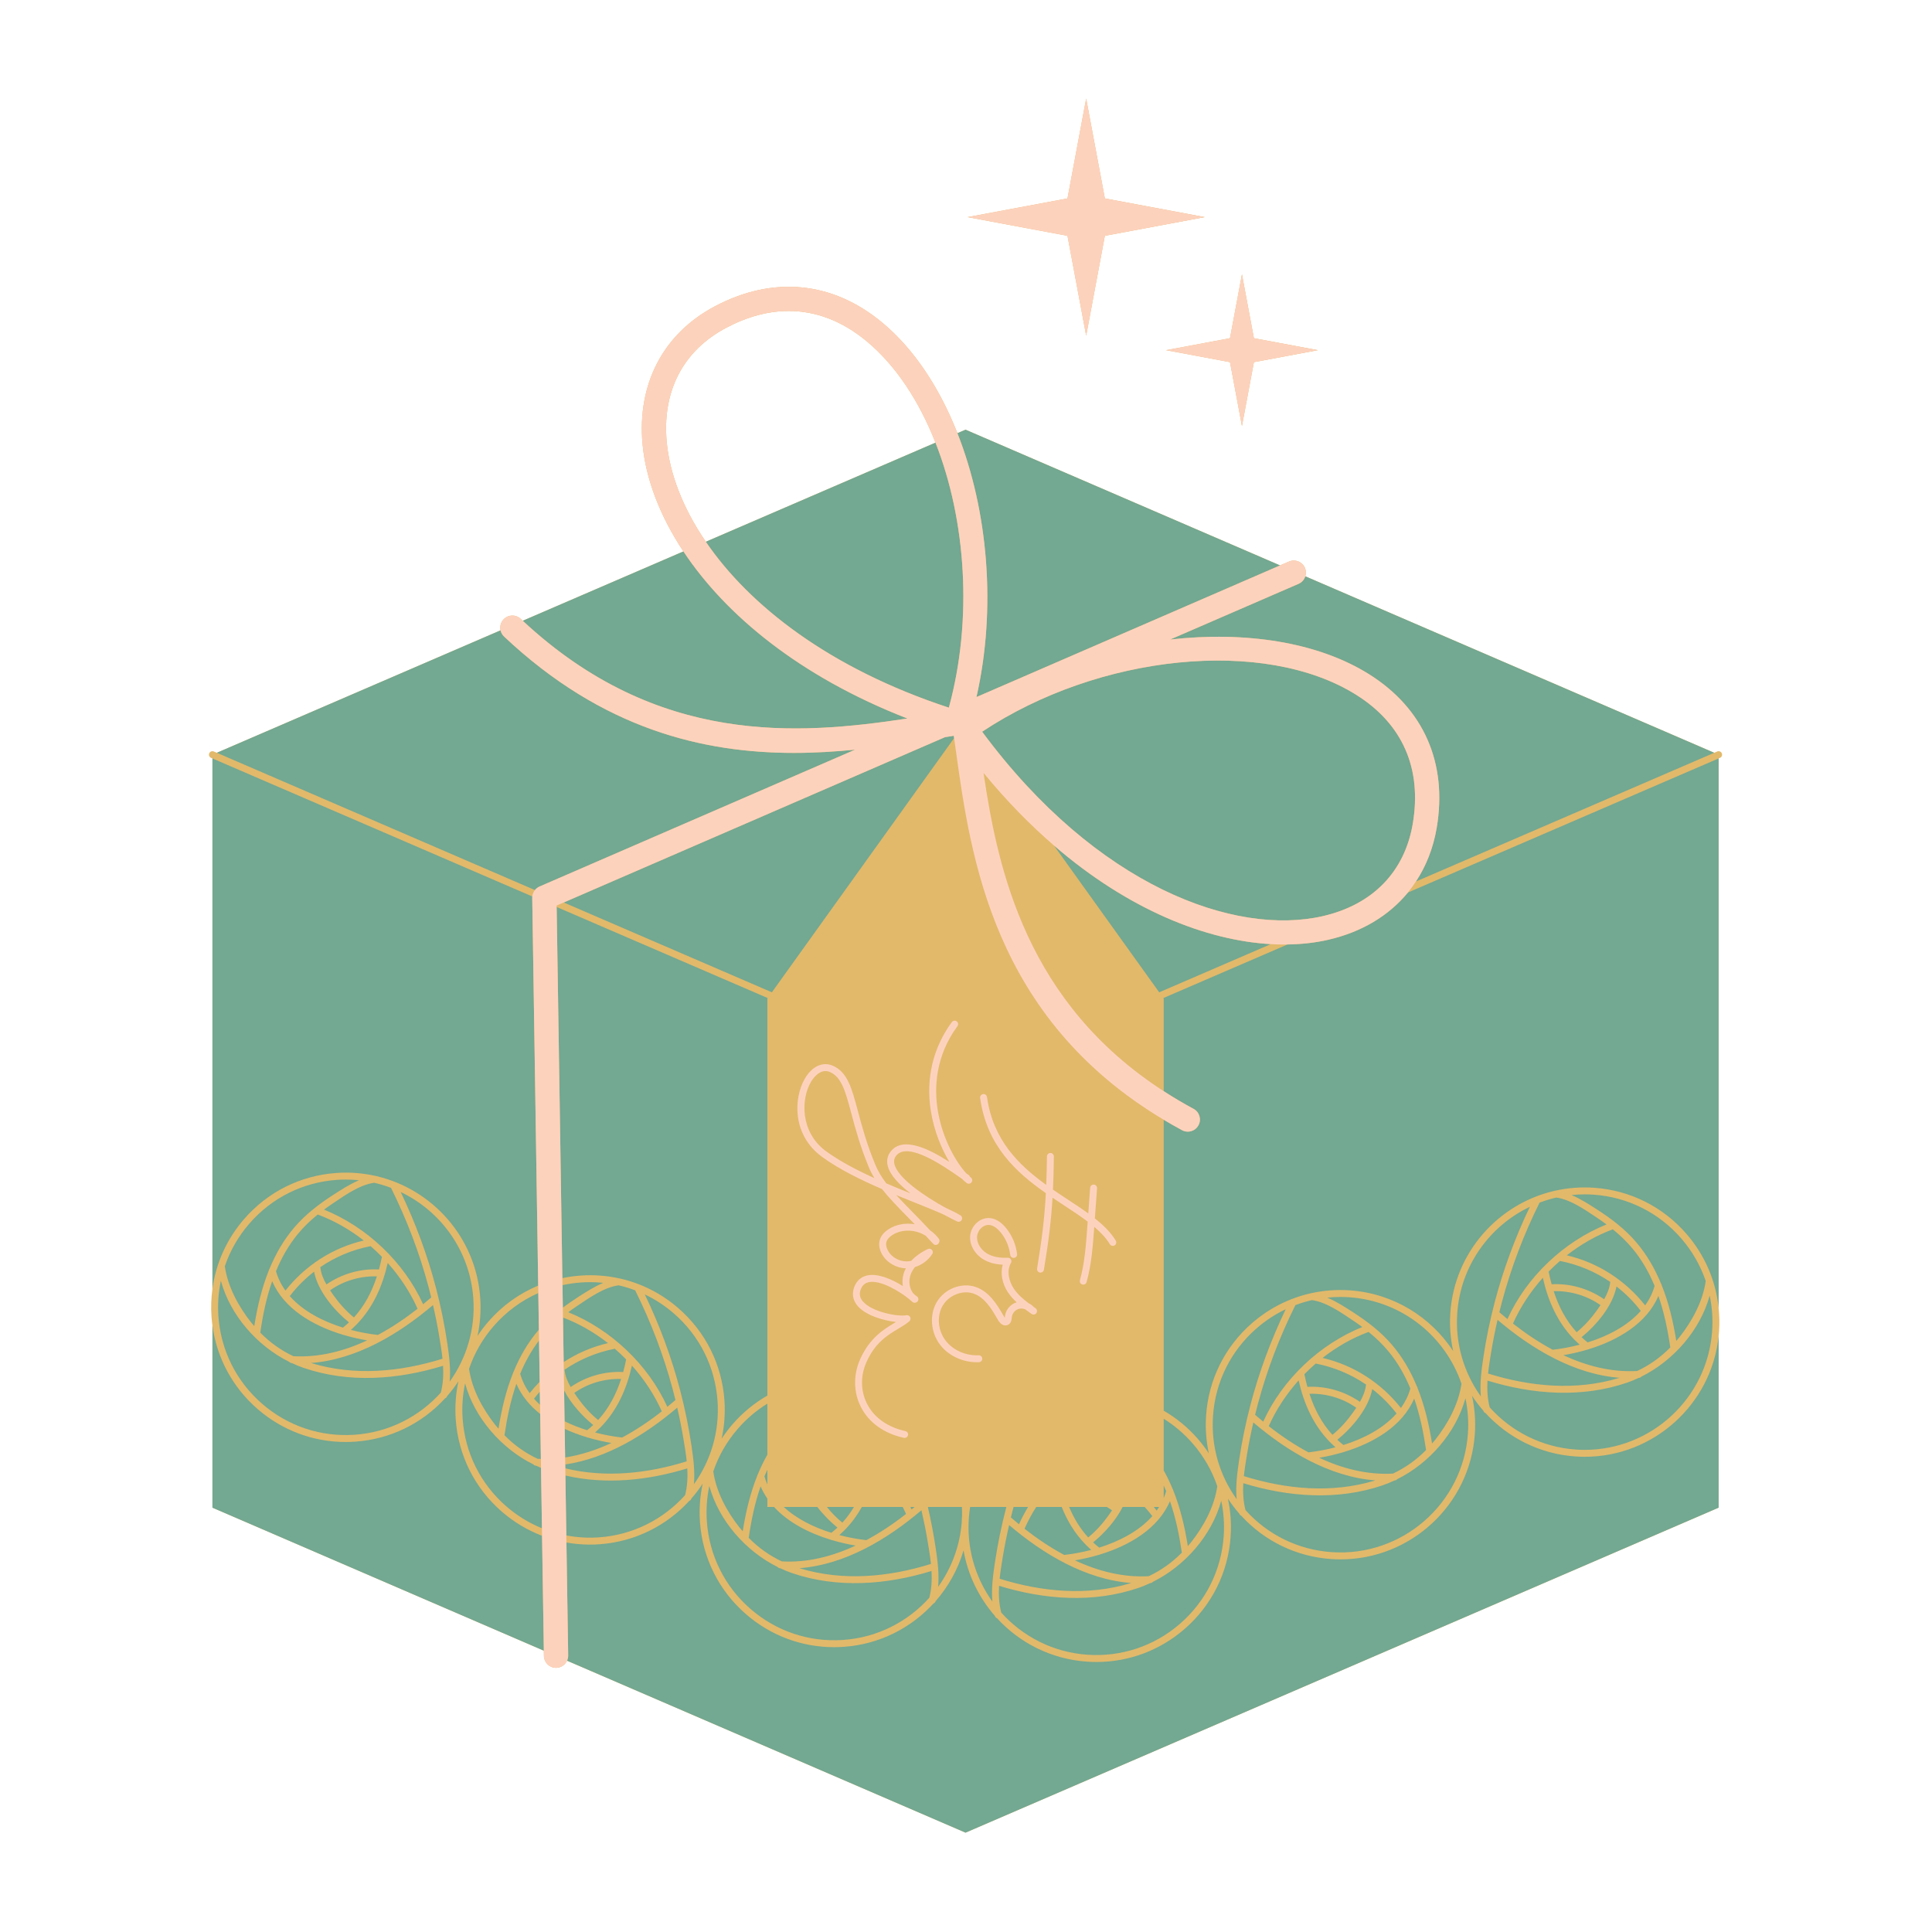 <svg xmlns="http://www.w3.org/2000/svg" xmlns:xlink="http://www.w3.org/1999/xlink" width="800" zoomAndPan="magnify" viewBox="0 0 600 600" height="800" preserveAspectRatio="xMidYMid meet" version="1.0"><defs><clipPath id="06d89a86d8"><path d="M 64.398 89 L 535 89 L 535 569.102 L 64.398 569.102 Z M 64.398 89 " clip-rule="nonzero"/></clipPath><clipPath id="259e36f33b"><path d="M 300 30.602 L 375 30.602 L 375 105 L 300 105 Z M 300 30.602 " clip-rule="nonzero"/></clipPath><clipPath id="8cf71c3aab"><path d="M 65 133 L 534 133 L 534 569.102 L 65 569.102 Z M 65 133 " clip-rule="nonzero"/></clipPath><clipPath id="24308056db"><path d="M 155 30.602 L 447 30.602 L 447 518 L 155 518 Z M 155 30.602 " clip-rule="nonzero"/></clipPath></defs><g clip-path="url(#06d89a86d8)"><path fill="#e2b96a" d="M 534.719 233.941 C 534.484 233.395 533.848 233.145 533.305 233.379 L 532.375 233.781 L 405.379 178.98 C 405.645 178.145 405.633 177.219 405.258 176.352 C 404.43 174.441 402.211 173.566 400.301 174.395 L 397.535 175.594 L 299.855 133.445 L 297.336 134.531 C 291.762 120.398 283.828 108.336 273.906 100.121 C 258.492 87.355 240.066 85.582 222.02 95.125 C 205.984 103.609 197.797 119.25 199.559 138.043 C 200.539 148.469 204.73 159.918 212.242 171.254 L 162.344 192.785 C 162.133 192.586 161.922 192.398 161.711 192.199 C 160.195 190.77 157.812 190.84 156.387 192.355 C 155.496 193.301 155.188 194.582 155.449 195.758 L 67.336 233.785 L 66.406 233.383 C 65.855 233.145 65.227 233.398 64.988 233.945 C 64.754 234.488 65.008 235.121 65.551 235.359 L 65.977 235.543 L 65.977 400.207 C 65.586 403.062 65.477 405.98 65.684 408.922 C 65.746 409.852 65.855 410.77 65.977 411.68 L 65.977 468.219 L 168.891 512.629 L 168.918 514.246 C 168.949 516.309 170.629 517.957 172.684 517.957 C 172.703 517.957 172.723 517.957 172.742 517.957 C 174.246 517.934 175.52 517.023 176.105 515.742 L 299.855 569.141 L 533.73 468.219 L 533.73 414.977 C 533.781 414.492 533.836 414.008 533.867 413.52 C 534.043 411.027 533.988 408.555 533.73 406.121 L 533.73 235.543 L 534.156 235.355 C 534.703 235.121 534.957 234.488 534.719 233.941 Z M 207.062 137.336 C 205.578 121.5 212.141 108.875 225.543 101.785 C 232.113 98.309 238.621 96.578 244.941 96.578 C 253.434 96.578 261.59 99.703 269.098 105.922 C 278.168 113.434 285.418 124.484 290.527 137.469 L 219.195 168.25 C 211.973 157.676 207.969 147.016 207.062 137.336 Z M 207.062 137.336 " fill-opacity="1" fill-rule="nonzero"/></g><path fill="#e2b96a" d="M 381.984 112.465 L 385.699 132.316 L 389.414 112.465 L 409.27 108.75 L 389.414 105.035 L 385.699 85.184 L 381.984 105.035 L 362.133 108.75 Z M 381.984 112.465 " fill-opacity="1" fill-rule="nonzero"/><g clip-path="url(#259e36f33b)"><path fill="#e2b96a" d="M 337.32 104.258 L 343.125 73.23 L 374.152 67.426 L 343.125 61.625 L 337.32 30.602 L 331.516 61.625 L 300.488 67.426 L 331.516 73.23 Z M 337.32 104.258 " fill-opacity="1" fill-rule="nonzero"/></g><g clip-path="url(#8cf71c3aab)"><path fill="#73a892" d="M 284.047 467.996 C 283.734 468.258 283.414 468.52 283.098 468.777 C 282.98 468.516 282.863 468.254 282.742 467.996 Z M 248.441 487.07 C 261.809 491.113 275.949 489.793 289.113 485.691 C 288.871 483.348 288.477 481.012 288.098 478.715 C 287.555 475.465 286.902 472.23 286.168 469.016 C 275.566 478.051 262.371 485.949 248.277 487.016 C 248.332 487.031 248.383 487.055 248.441 487.07 Z M 253.828 467.996 L 243.402 467.996 C 247.406 471.715 252.746 474.328 258.188 476.027 C 258.848 475.508 259.473 474.965 260.07 474.406 C 257.914 472.641 255.707 470.438 253.828 467.996 Z M 233.078 499.668 C 241.082 506.617 251.305 510.039 261.879 509.297 C 272.562 508.547 281.961 503.605 288.605 496.203 C 289.309 493.473 289.445 490.684 289.289 487.887 C 275.234 492.199 260.016 493.352 245.918 488.516 C 244.711 488.102 243.523 487.598 242.348 487.047 C 242.328 487.047 242.309 487.047 242.289 487.047 C 241.949 487.023 241.695 486.871 241.523 486.664 C 231.582 481.738 223.223 472.246 220.285 461.48 C 219.531 465.055 219.262 468.754 219.523 472.496 C 220.266 483.07 225.078 492.719 233.078 499.668 Z M 281.379 470.168 C 281.051 469.438 280.715 468.711 280.352 467.996 L 267.66 467.996 C 266.234 470.555 264.504 472.93 262.41 475.07 C 262.352 475.145 262.289 475.211 262.215 475.27 C 261.715 475.77 261.199 476.262 260.66 476.738 C 263.543 477.496 266.402 478.008 269.051 478.305 C 273.406 475.969 277.539 473.18 281.379 470.168 Z M 265.211 467.996 L 256.785 467.996 C 258.223 469.777 259.836 471.434 261.602 472.867 C 262.984 471.359 264.176 469.723 265.211 467.996 Z M 313.941 471.254 C 314.762 471.969 315.602 472.676 316.453 473.375 C 317.289 471.535 318.23 469.742 319.277 467.996 L 314.77 467.996 C 314.477 469.078 314.207 470.164 313.941 471.254 Z M 332.027 467.996 C 333.473 471.457 335.391 474.668 337.949 477.465 C 340.422 475.457 342.578 473 344.41 470.418 C 344.723 469.98 345.039 469.52 345.352 469.051 C 344.828 468.676 344.289 468.324 343.73 467.996 Z M 339.48 479 C 340.078 479.562 340.707 480.105 341.367 480.625 C 347.633 478.664 353.762 475.504 357.871 470.824 C 357.836 470.789 357.797 470.754 357.766 470.711 C 357.043 469.77 356.277 468.867 355.48 467.996 L 348.645 467.996 C 346.508 472.262 342.926 476.18 339.48 479 Z M 238.312 465.406 C 237.496 464.219 236.789 462.953 236.215 461.605 C 234.422 466.762 233.305 472.188 232.52 477.59 C 235.543 480.66 238.949 483.086 242.809 484.906 C 250.766 485.344 258.504 483.359 265.711 479.988 C 263.332 479.59 260.871 479.035 258.418 478.309 C 258.285 478.305 258.16 478.262 258.047 478.199 C 251.395 476.18 244.867 472.891 240.379 467.996 L 238.312 467.996 Z M 312.457 468.301 C 312.484 468.199 312.516 468.098 312.543 467.996 L 301.281 467.996 C 301.121 469.016 300.996 470.051 300.91 471.094 C 300.891 471.715 300.852 472.336 300.805 472.953 C 300.492 482 303.258 490.504 308.199 497.395 C 307.844 493.336 308.383 489.234 308.996 485.172 C 309.852 479.492 311.008 473.859 312.457 468.301 Z M 321.805 467.996 C 320.422 470.172 319.211 472.438 318.176 474.766 C 322.012 477.773 326.148 480.566 330.5 482.902 C 333.148 482.605 336.008 482.094 338.895 481.332 C 338.355 480.859 337.84 480.367 337.34 479.867 C 337.266 479.809 337.199 479.742 337.145 479.668 C 333.84 476.285 331.441 472.328 329.723 467.996 Z M 298.66 472.824 C 298.676 472.348 298.688 471.871 298.723 471.387 C 298.734 471.25 298.75 471.109 298.762 470.969 C 298.793 469.988 298.773 468.992 298.73 467.996 L 288.152 467.996 C 289.156 472.316 289.984 476.676 290.633 481.062 C 291.211 484.973 291.691 488.906 291.348 492.805 C 295.473 487.059 298.086 480.191 298.66 472.824 Z M 359.98 467.996 L 358.312 467.996 C 358.625 468.367 358.926 468.746 359.223 469.129 C 359.488 468.762 359.738 468.383 359.98 467.996 Z M 184.227 442.543 C 180.848 439.777 177.332 435.953 175.184 431.785 L 175.332 441.383 C 177.578 442.496 179.949 443.418 182.34 444.164 C 183 443.645 183.625 443.102 184.227 442.543 Z M 186.035 477.434 C 196.715 476.684 206.117 471.742 212.758 464.34 C 213.461 461.613 213.602 458.82 213.445 456.023 C 201.203 459.781 188.086 461.141 175.59 458.234 L 175.875 476.848 C 179.184 477.465 182.59 477.676 186.035 477.434 Z M 174.836 409.168 L 175.047 423.004 C 179.23 420.277 183.871 418.27 188.812 417.113 C 184.539 413.77 179.812 411.051 174.836 409.168 Z M 182.57 446.449 C 182.438 446.441 182.312 446.402 182.199 446.336 C 179.879 445.633 177.578 444.777 175.367 443.75 L 175.504 452.629 C 180.453 451.871 185.27 450.277 189.867 448.129 C 187.484 447.727 185.023 447.172 182.57 446.449 Z M 187.352 398.395 C 186.02 398.262 184.672 398.184 183.316 398.184 C 182.375 398.184 181.43 398.215 180.48 398.281 C 178.512 398.422 176.574 398.703 174.68 399.117 L 174.789 406.102 C 176.242 405.012 177.738 403.977 179.27 402.984 C 181.77 401.371 184.488 399.609 187.352 398.395 Z M 213.266 453.828 C 213.023 451.484 212.633 449.148 212.25 446.852 C 211.711 443.602 211.059 440.367 210.32 437.156 C 200.5 445.52 188.457 452.914 175.539 454.805 L 175.555 456.004 C 188.039 459.035 201.07 457.629 213.266 453.828 Z M 205.531 438.305 C 203.246 433.18 200.074 428.363 196.25 424.09 C 194.629 431.336 191.684 437.969 186.562 443.211 C 186.504 443.285 186.441 443.348 186.371 443.406 C 185.871 443.91 185.352 444.398 184.812 444.875 C 187.699 445.633 190.559 446.145 193.203 446.441 C 197.559 444.105 201.695 441.316 205.531 438.305 Z M 222.836 435.082 C 222.094 424.512 217.281 414.859 209.277 407.91 C 206.512 405.508 203.477 403.527 200.254 401.996 C 204.848 411.574 208.562 421.559 211.246 431.844 C 212.738 437.559 213.918 443.355 214.781 449.199 C 215.359 453.109 215.844 457.043 215.5 460.941 C 220.703 453.688 223.508 444.656 222.836 435.082 Z M 209.77 434.793 C 209.496 433.68 209.215 432.57 208.918 431.461 C 206.078 420.844 202.148 410.555 197.254 400.715 C 195.578 400.086 193.863 399.566 192.117 399.168 C 187.516 399.797 182.93 403.105 179.168 405.625 C 178.254 406.238 177.355 406.871 176.477 407.523 C 189.773 412.883 201.328 423.848 207.25 436.914 C 208.105 436.215 208.945 435.508 209.77 434.793 Z M 229.152 443.699 C 225.719 447.652 223.148 452.148 221.516 456.965 C 222.422 463.332 225.73 469.414 229.68 474.406 C 229.996 474.809 230.332 475.176 230.66 475.559 C 231.594 469.652 232.973 463.773 235.188 458.258 C 235.211 458.082 235.277 457.934 235.379 457.805 C 236.23 455.734 237.203 453.715 238.312 451.77 L 238.312 435.914 C 234.926 438.004 231.836 440.609 229.152 443.699 Z M 194.457 422.176 C 193.328 421.027 192.16 419.914 190.941 418.863 C 185.293 419.965 179.973 422.195 175.297 425.398 C 175.312 425.457 175.34 425.504 175.348 425.566 C 175.543 427.375 176.289 429.121 177.223 430.758 C 181.938 427.492 187.797 425.77 193.531 426.105 C 193.883 424.816 194.191 423.504 194.457 422.176 Z M 185.758 441.004 C 189.109 437.344 191.363 432.969 192.895 428.25 C 187.785 428.098 182.527 429.625 178.355 432.59 C 178.668 433.059 178.984 433.52 179.297 433.961 C 181.121 436.543 183.285 439 185.758 441.004 Z M 238.312 456.41 C 237.992 457.098 237.688 457.797 237.398 458.496 C 237.645 459.371 237.953 460.211 238.312 461.02 Z M 192.41 397.031 C 192.496 397.039 192.582 397.051 192.656 397.082 C 199.258 398.594 205.434 401.715 210.691 406.285 C 219.125 413.613 224.199 423.785 224.984 434.93 C 225.27 439.012 224.945 443 224.109 446.809 C 225.141 445.242 226.273 443.727 227.523 442.289 C 230.648 438.691 234.297 435.711 238.312 433.41 L 238.312 310.117 L 238.426 309.957 L 172.871 281.668 L 174.645 396.93 C 176.504 396.543 178.402 396.273 180.328 396.137 C 184.438 395.848 188.496 396.16 192.41 397.031 Z M 500.855 381.762 C 500.816 381.781 500.793 381.812 500.75 381.828 C 495.703 383.711 490.914 386.461 486.586 389.848 C 496.238 392.102 504.762 397.602 510.918 405.402 C 512.215 403.594 513.223 401.578 513.852 399.352 C 512.164 395.27 509.992 391.398 507.133 387.922 C 505.25 385.629 503.133 383.605 500.855 381.762 Z M 478.125 373.488 C 473.238 383.316 469.316 393.59 466.48 404.195 C 466.184 405.301 465.906 406.414 465.633 407.527 C 466.453 408.242 467.293 408.949 468.148 409.648 C 474.07 396.578 485.625 385.617 498.922 380.258 C 497.949 379.535 496.953 378.84 495.938 378.164 C 492.266 375.727 487.816 372.547 483.34 371.914 C 481.555 372.32 479.816 372.848 478.125 373.488 Z M 462.637 437.074 C 469.281 444.477 478.684 449.418 489.363 450.168 C 490.301 450.234 491.238 450.266 492.168 450.266 C 512.793 450.266 530.254 434.25 531.723 413.367 C 531.984 409.625 531.715 405.926 530.961 402.352 C 528.02 413.117 519.664 422.609 509.719 427.535 C 509.547 427.746 509.293 427.895 508.953 427.918 C 508.938 427.918 508.918 427.918 508.898 427.922 C 507.723 428.469 506.535 428.977 505.324 429.391 C 491.227 434.223 476.012 433.074 461.957 428.762 C 461.801 431.555 461.938 434.34 462.637 437.074 Z M 452.562 407.816 C 451.891 417.391 454.691 426.422 459.891 433.672 C 459.535 429.609 460.074 425.508 460.688 421.445 C 461.543 415.766 462.699 410.133 464.152 404.574 C 466.832 394.309 470.539 384.34 475.117 374.777 C 462.633 380.734 453.598 393.055 452.562 407.816 Z M 494.918 371.016 C 493.98 370.949 493.043 370.918 492.117 370.918 C 490.746 370.918 489.391 370.992 488.055 371.133 C 490.918 372.344 493.633 374.102 496.129 375.719 C 500.543 378.574 504.723 381.77 508.148 385.789 C 511.469 389.688 513.957 394.047 515.859 398.668 C 515.965 398.801 516.035 398.957 516.059 399.137 C 518.27 404.648 519.648 410.523 520.586 416.434 C 520.91 416.047 521.25 415.68 521.566 415.277 C 525.512 410.277 528.824 404.207 529.73 397.832 C 528.098 393.02 525.527 388.523 522.094 384.57 C 515.141 376.574 505.492 371.758 494.918 371.016 Z M 433.719 438.961 C 433.68 438.926 433.645 438.891 433.609 438.848 C 431.445 436.023 428.938 433.531 426.168 431.391 C 424.988 437.41 420.02 443.293 415.328 447.141 C 415.926 447.699 416.551 448.242 417.211 448.762 C 423.477 446.801 429.605 443.641 433.719 438.961 Z M 421.199 437.188 C 417.031 434.223 411.77 432.695 406.66 432.848 C 408.191 437.566 410.445 441.941 413.797 445.602 C 416.27 443.594 418.422 441.141 420.258 438.555 C 420.57 438.117 420.887 437.656 421.199 437.188 Z M 361.395 465.266 C 361.691 464.562 361.945 463.832 362.156 463.078 C 361.914 462.492 361.66 461.906 361.395 461.328 Z M 509.562 407.102 C 509.527 407.062 509.488 407.027 509.457 406.984 C 507.293 404.16 504.781 401.668 502.016 399.531 C 500.836 405.551 495.867 411.434 491.172 415.277 C 491.77 415.84 492.398 416.379 493.059 416.898 C 499.324 414.941 505.453 411.777 509.562 407.102 Z M 497.047 405.324 C 492.875 402.359 487.613 400.832 482.504 400.984 C 484.039 405.703 486.293 410.078 489.645 413.738 C 492.117 411.73 494.27 409.277 496.105 406.691 C 496.418 406.254 496.734 405.793 497.047 405.324 Z M 480.941 394.91 C 481.203 396.238 481.516 397.547 481.871 398.84 C 487.602 398.504 493.465 400.227 498.18 403.496 C 499.113 401.859 499.855 400.109 500.051 398.301 C 500.059 398.238 500.09 398.191 500.102 398.133 C 495.43 394.93 490.105 392.699 484.461 391.598 C 483.238 392.648 482.07 393.762 480.941 394.91 Z M 469.867 411.039 C 473.703 414.051 477.84 416.84 482.195 419.176 C 484.84 418.879 487.699 418.367 490.586 417.609 C 490.047 417.133 489.531 416.645 489.031 416.141 C 488.957 416.086 488.891 416.02 488.836 415.941 C 483.715 410.703 480.77 404.066 479.145 396.824 C 475.324 401.094 472.152 405.91 469.867 411.039 Z M 508.438 425.777 C 512.297 423.961 515.703 421.531 518.727 418.461 C 517.941 413.066 516.828 407.629 515.035 402.465 C 511.387 411.039 502.414 416.273 493.199 419.07 C 493.086 419.137 492.961 419.176 492.828 419.18 C 490.375 419.906 487.91 420.465 485.531 420.859 C 492.738 424.23 500.48 426.215 508.438 425.777 Z M 463.07 420.074 C 462.719 422.215 462.363 424.387 462.137 426.562 C 475.301 430.664 489.438 431.984 502.805 427.941 C 502.859 427.922 502.91 427.902 502.969 427.883 C 488.875 426.82 475.684 418.918 465.078 409.891 C 464.305 413.262 463.625 416.656 463.07 420.074 Z M 432.59 457.641 C 436.449 455.824 439.859 453.395 442.879 450.324 C 442.094 444.93 440.98 439.492 439.188 434.328 C 435.543 442.902 426.566 448.137 417.352 450.934 C 417.238 451 417.113 451.039 416.98 451.043 C 414.527 451.77 412.066 452.328 409.688 452.723 C 416.895 456.094 424.633 458.078 432.59 457.641 Z M 341.504 482.793 C 341.395 482.859 341.27 482.898 341.137 482.906 C 338.684 483.633 336.219 484.188 333.84 484.586 C 341.047 487.957 348.785 489.941 356.746 489.504 C 360.602 487.684 364.012 485.258 367.035 482.188 C 366.246 476.793 365.133 471.355 363.34 466.191 C 359.695 474.762 350.723 480 341.504 482.793 Z M 311.375 483.797 C 311.027 485.941 310.672 488.113 310.445 490.289 C 323.609 494.391 337.742 495.711 351.109 491.668 C 351.168 491.648 351.219 491.629 351.273 491.609 C 337.18 490.547 323.988 482.645 313.387 473.613 C 312.613 476.988 311.934 480.383 311.375 483.797 Z M 296.199 228.504 C 295.297 228.645 294.387 228.789 293.469 228.934 L 175.074 280.273 L 239.711 308.168 L 296.305 229.23 C 296.27 228.984 296.234 228.746 296.199 228.504 Z M 361.395 440.605 L 361.395 456.645 C 362.441 458.504 363.355 460.426 364.168 462.395 C 364.27 462.527 364.344 462.684 364.367 462.863 C 366.578 468.375 367.957 474.25 368.891 480.16 C 369.219 479.773 369.559 479.406 369.875 479.004 C 373.82 474.004 377.129 467.934 378.039 461.559 C 376.402 456.746 373.836 452.25 370.402 448.297 C 367.758 445.254 364.723 442.676 361.395 440.605 Z M 327.312 262.574 L 360 308.168 L 394.664 293.207 C 374.582 292.066 350.531 282.613 327.312 262.574 Z M 337.672 513.891 C 348.234 514.625 358.473 511.215 366.473 504.266 C 374.473 497.316 379.285 487.664 380.031 477.094 C 380.293 473.352 380.023 469.648 379.27 466.074 C 376.328 476.844 367.973 486.332 358.027 491.262 C 357.855 491.469 357.602 491.621 357.262 491.645 C 357.242 491.645 357.223 491.645 357.207 491.648 C 356.031 492.195 354.844 492.699 353.633 493.113 C 339.535 497.949 324.32 496.797 310.266 492.484 C 310.109 495.281 310.242 498.066 310.945 500.801 C 317.59 508.199 326.992 513.141 337.672 513.891 Z M 376.715 439.676 C 376.062 449.008 378.652 458.066 384.047 465.566 C 383.688 461.496 384.227 457.383 384.84 453.309 C 385.695 447.629 386.855 441.996 388.305 436.438 C 390.988 426.152 394.703 416.172 399.293 406.59 C 396.074 408.125 393.039 410.102 390.273 412.504 C 382.273 419.457 377.457 429.105 376.715 439.676 Z M 419.074 402.879 C 418.125 402.812 417.176 402.781 416.234 402.781 C 414.879 402.781 413.535 402.855 412.199 402.992 C 415.066 404.207 417.785 405.965 420.281 407.582 C 424.695 410.438 428.875 413.633 432.301 417.652 C 435.625 421.551 438.113 425.91 440.012 430.531 C 440.117 430.664 440.188 430.82 440.211 431 C 442.422 436.512 443.805 442.387 444.738 448.297 C 445.066 447.91 445.402 447.543 445.719 447.141 C 449.656 442.152 452.961 436.094 453.875 429.734 C 448.887 415.059 435.484 404.031 419.074 402.879 Z M 386.801 468.977 C 393.715 476.672 403.172 481.305 413.52 482.031 C 435.34 483.547 454.344 467.055 455.875 445.23 C 456.141 441.457 455.855 437.773 455.105 434.242 C 452.16 445 443.809 454.477 433.875 459.398 C 433.703 459.605 433.445 459.758 433.109 459.781 C 433.09 459.781 433.07 459.781 433.051 459.785 C 431.875 460.332 430.688 460.836 429.48 461.25 C 415.383 466.086 400.168 464.934 386.113 460.621 C 385.953 463.43 386.09 466.23 386.801 468.977 Z M 394.02 442.902 C 397.859 445.914 401.992 448.703 406.348 451.039 C 408.996 450.742 411.855 450.23 414.738 449.473 C 414.199 448.996 413.684 448.504 413.184 448.004 C 413.113 447.949 413.047 447.883 412.988 447.805 C 407.871 442.566 404.922 435.93 403.301 428.688 C 399.48 432.957 396.305 437.773 394.02 442.902 Z M 402.301 405.312 C 397.402 415.152 393.473 425.438 390.633 436.059 C 390.336 437.164 390.059 438.277 389.785 439.391 C 390.605 440.105 391.445 440.812 392.301 441.512 C 398.223 428.441 409.777 417.48 423.078 412.121 C 422.102 411.398 421.105 410.703 420.09 410.027 C 416.402 407.578 411.93 404.379 407.434 403.766 C 405.688 404.164 403.973 404.68 402.301 405.312 Z M 425.008 413.625 C 424.973 413.645 424.945 413.672 424.902 413.688 C 419.859 415.574 415.066 418.32 410.738 421.711 C 420.395 423.965 428.918 429.465 435.07 437.266 C 436.371 435.453 437.375 433.441 438.004 431.215 C 436.316 427.133 434.145 423.262 431.289 419.785 C 429.406 417.492 427.285 415.469 425.008 413.625 Z M 405.094 426.773 C 405.359 428.102 405.668 429.41 406.023 430.703 C 411.758 430.367 417.621 432.09 422.336 435.359 C 423.266 433.723 424.012 431.973 424.203 430.164 C 424.211 430.102 424.242 430.055 424.258 429.996 C 419.582 426.793 414.262 424.562 408.613 423.461 C 407.395 424.512 406.223 425.625 405.094 426.773 Z M 387.223 451.938 C 386.871 454.078 386.52 456.25 386.293 458.426 C 399.453 462.527 413.59 463.848 426.957 459.805 C 427.016 459.785 427.066 459.766 427.121 459.746 C 413.027 458.684 399.836 450.781 389.234 441.754 C 388.457 445.125 387.781 448.52 387.223 451.938 Z M 121.426 368.895 C 119.734 368.254 117.992 367.723 116.207 367.316 C 111.629 367.965 107.066 371.258 103.32 373.762 C 102.406 374.375 101.508 375.008 100.629 375.66 C 113.926 381.023 125.48 391.984 131.406 405.055 C 132.258 404.352 133.098 403.645 133.922 402.93 C 133.648 401.816 133.371 400.707 133.074 399.598 C 130.238 388.992 126.312 378.719 121.426 368.895 Z M 410.805 284.516 C 426.309 280.949 436.234 270.754 438.754 255.801 C 441.652 238.633 435.562 224.785 421.148 215.758 C 392.617 197.887 341.293 203.156 305.016 227.238 C 340.633 275.375 383.578 290.777 410.805 284.516 Z M 104.633 366.418 C 94.059 367.16 84.41 371.977 77.457 379.977 C 74.023 383.926 71.457 388.426 69.82 393.238 C 70.727 399.609 74.039 405.688 77.984 410.684 C 78.305 411.082 78.641 411.449 78.969 411.836 C 79.902 405.926 81.281 400.047 83.492 394.531 C 83.516 394.355 83.586 394.207 83.684 394.078 C 85.586 389.453 88.074 385.09 91.402 381.195 C 94.836 377.176 99.008 373.977 103.422 371.121 C 105.918 369.508 108.637 367.75 111.5 366.535 C 110.16 366.398 108.809 366.324 107.438 366.324 C 106.508 366.324 105.574 366.355 104.633 366.418 Z M 137.422 421.965 C 137.18 419.625 136.785 417.285 136.402 414.992 C 135.863 411.738 135.211 408.504 134.477 405.293 C 123.871 414.324 110.68 422.227 96.586 423.289 C 96.641 423.309 96.691 423.328 96.75 423.344 C 110.117 427.391 124.254 426.07 137.422 421.965 Z M 425.148 209.371 C 442.109 219.996 449.582 236.93 446.188 257.055 C 445.133 263.312 442.918 268.918 439.73 273.762 L 532.371 233.785 L 405.379 178.98 C 405.059 179.984 404.34 180.855 403.301 181.309 L 363.395 198.613 C 386.699 195.984 409.168 199.363 425.148 209.371 Z M 157.234 467.805 C 160.578 470.711 164.32 472.992 168.309 474.617 L 168.02 455.863 C 167.508 455.652 167.004 455.422 166.5 455.184 C 166.48 455.184 166.461 455.184 166.445 455.184 C 166.105 455.16 165.852 455.008 165.676 454.801 C 155.734 449.875 147.375 440.383 144.438 429.617 C 143.684 433.191 143.414 436.891 143.68 440.633 C 144.418 451.207 149.234 460.855 157.234 467.805 Z M 161.555 426.637 C 162.184 428.855 163.184 430.863 164.48 432.668 C 165.465 431.422 166.508 430.238 167.605 429.113 L 167.41 416.293 C 164.977 419.492 163.066 422.973 161.555 426.637 Z M 165.941 434.25 C 165.91 434.293 165.871 434.328 165.836 434.363 C 166.422 435.035 167.051 435.676 167.719 436.281 L 167.652 432.18 C 167.066 432.852 166.488 433.539 165.941 434.25 Z M 160.367 429.742 C 158.578 434.898 157.461 440.324 156.672 445.727 C 159.695 448.797 163.102 451.227 166.961 453.047 C 167.301 453.062 167.637 453.066 167.973 453.074 L 167.758 439.121 C 164.562 436.582 161.961 433.48 160.367 429.742 Z M 80.828 413.863 C 83.852 416.934 87.258 419.363 91.117 421.184 C 99.074 421.617 106.812 419.637 114.02 416.266 C 111.641 415.863 109.176 415.309 106.723 414.582 C 106.594 414.578 106.469 414.539 106.355 414.473 C 97.145 411.68 88.172 406.445 84.523 397.879 C 82.73 403.035 81.613 408.461 80.828 413.863 Z M 67.828 408.773 C 68.57 419.344 73.387 428.992 81.387 435.941 C 89.387 442.895 99.613 446.312 110.188 445.57 C 120.871 444.82 130.27 439.879 136.914 432.477 C 137.613 429.746 137.754 426.957 137.598 424.16 C 123.543 428.473 108.324 429.625 94.227 424.789 C 93.016 424.375 91.828 423.871 90.652 423.32 C 90.637 423.32 90.617 423.32 90.598 423.32 C 90.258 423.297 90.004 423.145 89.828 422.938 C 79.887 418.012 71.531 408.52 68.59 397.754 C 67.836 401.328 67.566 405.027 67.828 408.773 Z M 167.562 275.32 L 265.574 232.82 C 259.453 233.426 253.125 233.824 246.617 233.824 C 218.473 233.824 187.141 226.523 156.543 197.684 C 155.973 197.145 155.609 196.473 155.449 195.762 L 67.336 233.785 L 166.133 276.418 C 166.508 275.949 166.988 275.566 167.562 275.32 Z M 97.539 394.934 C 94.77 397.074 92.262 399.566 90.098 402.391 C 90.062 402.434 90.023 402.465 89.988 402.504 C 94.098 407.18 100.23 410.344 106.496 412.301 C 107.156 411.781 107.781 411.238 108.379 410.68 C 103.684 406.836 98.719 400.949 97.539 394.934 Z M 303.25 216.48 L 397.535 175.594 L 299.855 133.445 L 297.336 134.531 C 306.879 158.734 309.48 189.008 303.25 216.48 Z M 117.047 396.387 C 111.938 396.234 106.68 397.762 102.508 400.727 C 102.82 401.195 103.137 401.656 103.449 402.098 C 105.273 404.68 107.438 407.137 109.91 409.145 C 113.262 405.48 115.516 401.109 117.047 396.387 Z M 99.449 393.535 C 99.465 393.594 99.496 393.641 99.504 393.703 C 99.695 395.512 100.441 397.262 101.375 398.898 C 106.09 395.629 111.949 393.906 117.684 394.246 C 118.039 392.953 118.348 391.641 118.613 390.316 C 117.484 389.164 116.312 388.055 115.094 387 C 109.445 388.105 104.125 390.332 99.449 393.535 Z M 129.684 406.441 C 127.398 401.316 124.227 396.5 120.406 392.227 C 118.781 399.473 115.836 406.105 110.715 411.348 C 110.656 411.422 110.594 411.484 110.523 411.543 C 110.023 412.043 109.508 412.535 108.965 413.012 C 111.852 413.77 114.711 414.281 117.359 414.578 C 121.711 412.242 125.848 409.453 129.684 406.441 Z M 294.676 219.77 C 302.137 192.457 300.035 161.613 290.527 137.469 L 219.195 168.25 C 232.727 188.066 257.578 207.582 294.676 219.77 Z M 98.691 377.16 C 96.414 379.008 94.293 381.031 92.418 383.324 C 89.566 386.816 87.395 390.688 85.707 394.773 C 86.336 396.992 87.34 399 88.637 400.805 C 94.789 393.008 103.312 387.504 112.969 385.25 C 108.641 381.863 103.848 379.113 98.801 377.23 C 98.758 377.215 98.73 377.184 98.691 377.16 Z M 281.805 223.141 C 248.18 210.066 225.227 190.832 212.242 171.25 L 162.344 192.785 C 204.152 231.746 247.941 228.27 281.805 223.141 Z M 492.168 452.418 C 491.191 452.418 490.203 452.383 489.211 452.312 C 478.113 451.535 468.324 446.461 461.336 438.84 C 461.051 438.742 460.801 438.531 460.691 438.152 C 460.688 438.145 460.688 438.133 460.684 438.125 C 459.398 436.652 458.211 435.09 457.141 433.449 C 457.984 437.277 458.312 441.281 458.023 445.383 C 456.477 467.395 438.066 484.277 416.324 484.277 C 415.344 484.277 414.359 484.246 413.367 484.176 C 402.586 483.418 392.727 478.637 385.457 470.695 C 385.191 470.594 384.961 470.387 384.855 470.035 C 384.812 469.984 384.766 469.938 384.719 469.887 C 383.48 468.461 382.355 466.961 381.332 465.406 C 382.164 469.246 382.461 473.219 382.176 477.246 C 381.395 488.391 376.32 498.562 367.887 505.891 C 360.207 512.559 350.586 516.145 340.516 516.145 C 339.52 516.145 338.523 516.109 337.523 516.039 C 326.422 515.258 316.633 510.188 309.648 502.566 C 309.359 502.469 309.109 502.258 309 501.879 C 308.996 501.871 308.996 501.859 308.992 501.848 C 304.02 496.168 300.578 489.156 299.242 481.484 C 297.516 487.359 294.523 492.73 290.562 497.254 C 290.559 497.262 290.559 497.273 290.555 497.281 C 290.449 497.664 290.195 497.875 289.91 497.969 C 282.922 505.59 273.137 510.664 262.031 511.441 C 261.031 511.512 260.035 511.547 259.043 511.547 C 248.973 511.547 239.348 507.965 231.668 501.293 C 223.234 493.965 218.16 483.793 217.379 472.648 C 217.094 468.605 217.395 464.609 218.234 460.754 C 217.168 462.379 215.992 463.93 214.715 465.391 C 214.711 465.402 214.711 465.41 214.707 465.422 C 214.602 465.801 214.352 466.012 214.062 466.109 C 207.078 473.727 197.289 478.801 186.188 479.582 C 185.188 479.652 184.188 479.688 183.195 479.688 C 180.734 479.688 178.301 479.469 175.914 479.047 L 176.453 514.133 C 176.461 514.707 176.332 515.25 176.105 515.742 L 299.855 569.145 L 533.734 468.219 L 533.734 414.977 C 531.496 436.27 513.43 452.418 492.168 452.418 Z M 146.992 403.219 C 145.953 388.457 136.922 376.141 124.434 370.18 C 129.012 379.746 132.723 389.711 135.402 399.977 C 136.895 405.695 138.074 411.492 138.938 417.336 C 139.516 421.246 140 425.18 139.656 429.078 C 144.859 421.828 147.66 412.793 146.992 403.219 Z M 437.242 277.18 C 431.32 284.379 422.887 289.469 412.496 291.855 C 408.559 292.762 404.316 293.242 399.852 293.312 L 361.281 309.957 L 361.395 310.117 L 361.395 338.871 C 364.328 340.77 367.414 342.602 370.672 344.363 C 372.504 345.352 373.184 347.637 372.195 349.469 C 371.516 350.727 370.215 351.445 368.879 351.445 C 368.27 351.445 367.66 351.297 367.09 350.992 C 365.133 349.934 363.238 348.852 361.398 347.75 L 361.398 438.098 C 365.352 440.387 368.941 443.332 372.027 446.883 C 373.266 448.309 374.391 449.809 375.414 451.363 C 374.586 447.527 374.289 443.551 374.57 439.523 C 375.352 428.379 380.426 418.207 388.859 410.879 C 394.121 406.312 400.293 403.191 406.895 401.68 C 406.969 401.645 407.059 401.637 407.148 401.625 C 411.059 400.754 415.117 400.441 419.223 400.73 C 432.773 401.684 444.375 409.023 451.301 419.594 C 450.453 415.77 450.129 411.766 450.414 407.66 C 451.73 388.91 465.285 373.871 482.715 369.836 C 482.82 369.781 482.945 369.758 483.09 369.758 C 486.93 368.906 490.953 368.578 495.07 368.867 C 506.219 369.652 516.391 374.727 523.719 383.16 C 529.406 389.707 532.84 397.672 533.73 406.121 L 533.73 235.539 Z M 104.48 364.273 C 108.602 363.98 112.621 364.309 116.461 365.16 C 116.605 365.164 116.734 365.188 116.84 365.238 C 134.27 369.277 147.82 384.316 149.137 403.066 C 149.422 407.09 149.121 411.07 148.289 414.906 C 149.312 413.352 150.438 411.852 151.68 410.426 C 155.98 405.477 161.266 401.695 167.145 399.25 L 165.293 278.832 C 165.289 278.688 165.305 278.547 165.316 278.406 L 65.977 235.543 L 65.977 400.207 C 67.074 392.25 70.441 384.77 75.832 378.562 C 83.164 370.129 93.336 365.055 104.48 364.273 Z M 153.305 411.84 C 149.871 415.789 147.301 420.289 145.668 425.102 C 146.574 431.469 149.887 437.551 153.832 442.547 C 154.148 442.945 154.488 443.312 154.812 443.699 C 155.75 437.789 157.129 431.91 159.34 426.395 C 159.363 426.219 159.434 426.07 159.531 425.941 C 161.43 421.316 163.922 416.953 167.25 413.059 C 167.285 413.016 167.32 412.98 167.355 412.938 L 167.18 401.566 C 161.922 403.895 157.191 407.367 153.305 411.84 Z M 155.82 469.43 C 147.387 462.102 142.312 451.93 141.531 440.785 C 141.246 436.762 141.547 432.785 142.375 428.949 C 141.352 430.5 140.227 432 138.988 433.426 C 138.945 433.477 138.895 433.527 138.852 433.578 C 138.746 433.93 138.516 434.137 138.25 434.238 C 130.98 442.18 121.121 446.961 110.34 447.719 C 109.34 447.789 108.34 447.824 107.348 447.824 C 97.277 447.824 87.656 444.238 79.977 437.57 C 72.242 430.852 67.344 421.738 65.977 411.68 L 65.977 468.219 L 168.891 512.629 L 168.344 476.953 C 163.82 475.223 159.586 472.699 155.82 469.43 Z M 155.82 469.43 " fill-opacity="1" fill-rule="nonzero"/></g><g clip-path="url(#24308056db)"><path fill="#fdd2bd" d="M 362.133 108.75 L 381.984 105.039 L 385.699 85.188 L 389.414 105.039 L 409.27 108.75 L 389.414 112.465 L 385.699 132.316 L 381.984 112.465 Z M 337.32 104.258 L 343.125 73.23 L 374.152 67.43 L 343.125 61.625 L 337.32 30.602 L 331.516 61.625 L 300.488 67.426 L 331.516 73.23 Z M 446.188 257.055 C 445.133 263.312 442.918 268.918 439.73 273.762 C 438.953 274.941 438.137 276.094 437.242 277.18 C 431.32 284.379 422.887 289.469 412.496 291.855 C 408.559 292.762 404.316 293.242 399.852 293.312 C 399.496 293.32 399.148 293.34 398.785 293.34 C 397.434 293.34 396.055 293.289 394.664 293.207 C 374.582 292.066 350.531 282.613 327.312 262.574 C 319.883 256.164 312.543 248.68 305.445 240.031 C 309.953 270.512 318.863 311.363 361.395 338.871 C 364.328 340.77 367.414 342.602 370.672 344.363 C 372.504 345.352 373.184 347.637 372.195 349.469 C 371.516 350.727 370.215 351.445 368.879 351.445 C 368.27 351.445 367.66 351.297 367.09 350.992 C 365.133 349.934 363.238 348.852 361.398 347.75 C 308.402 316.062 301.473 266.336 296.844 233.055 C 296.66 231.746 296.484 230.477 296.305 229.227 C 296.27 228.984 296.234 228.746 296.203 228.504 C 295.301 228.645 294.391 228.785 293.473 228.934 L 175.074 280.273 L 172.867 281.23 L 172.875 281.668 L 174.648 396.93 L 174.684 399.113 L 174.789 406.102 L 174.801 406.949 L 174.836 409.164 L 175.051 423 L 175.082 424.965 L 175.184 431.781 L 175.332 441.379 L 175.367 443.746 L 175.504 452.625 L 175.539 454.805 L 175.559 456.004 L 175.59 458.23 L 175.879 476.844 L 175.91 479.043 L 176.453 514.129 C 176.461 514.703 176.328 515.246 176.105 515.738 C 175.52 517.023 174.246 517.93 172.742 517.953 C 172.723 517.953 172.703 517.953 172.684 517.953 C 170.629 517.953 168.949 516.305 168.918 514.242 L 168.891 512.625 L 168.344 476.949 L 168.309 474.613 L 168.02 455.859 L 168.008 455.254 L 167.977 453.07 L 167.762 439.117 L 167.715 436.277 L 167.652 432.18 L 167.605 429.109 L 167.406 416.289 L 167.355 412.934 L 167.18 401.562 L 167.145 399.246 L 165.293 278.828 C 165.289 278.688 165.305 278.547 165.316 278.406 C 165.387 277.664 165.676 276.977 166.133 276.414 C 166.508 275.949 166.988 275.562 167.559 275.316 L 265.57 232.816 C 259.453 233.418 253.125 233.82 246.617 233.82 C 218.469 233.82 187.141 226.52 156.543 197.68 C 155.973 197.141 155.609 196.469 155.449 195.754 C 155.188 194.578 155.496 193.297 156.387 192.352 C 157.812 190.84 160.195 190.77 161.711 192.195 C 161.922 192.395 162.133 192.582 162.344 192.781 C 204.152 231.742 247.941 228.266 281.805 223.137 C 248.18 210.062 225.227 190.828 212.242 171.246 C 204.73 159.914 200.539 148.465 199.559 138.035 C 197.797 119.246 205.984 103.605 222.02 95.121 C 240.066 85.578 258.492 87.352 273.906 100.117 C 283.828 108.332 291.762 120.395 297.336 134.527 C 306.879 158.727 309.48 189.004 303.25 216.477 L 397.535 175.59 L 400.301 174.391 C 402.207 173.562 404.43 174.438 405.258 176.348 C 405.633 177.215 405.645 178.141 405.379 178.977 C 405.062 179.98 404.344 180.852 403.301 181.305 L 363.395 198.609 C 386.699 195.98 409.168 199.359 425.148 209.367 C 442.109 219.996 449.582 236.93 446.188 257.055 Z M 294.676 219.77 C 302.137 192.457 300.035 161.613 290.527 137.469 C 285.418 124.484 278.168 113.43 269.098 105.922 C 261.59 99.703 253.434 96.578 244.941 96.578 C 238.621 96.578 232.113 98.309 225.543 101.785 C 212.141 108.875 205.578 121.5 207.062 137.336 C 207.969 147.016 211.973 157.676 219.195 168.25 C 232.727 188.066 257.578 207.582 294.676 219.77 Z M 421.148 215.758 C 392.617 197.887 341.293 203.156 305.016 227.238 C 340.633 275.375 383.578 290.777 410.805 284.516 C 426.309 280.949 436.234 270.754 438.754 255.801 C 441.652 238.633 435.562 224.789 421.148 215.758 Z M 340.02 378.387 L 340.699 369.035 C 340.742 368.441 340.297 367.926 339.703 367.883 C 339.121 367.832 338.598 368.285 338.555 368.879 L 337.977 376.844 C 336.016 375.422 333.906 374.035 331.754 372.621 C 330.191 371.594 328.598 370.543 327.012 369.449 C 327.16 366.281 327.246 362.93 327.289 359.156 C 327.297 358.562 326.816 358.078 326.223 358.07 C 325.66 358.039 325.141 358.539 325.137 359.133 C 325.102 362.34 325.035 365.238 324.922 367.98 C 316.383 361.832 308.41 354.059 306.516 340.695 C 306.43 340.105 305.887 339.691 305.297 339.781 C 304.707 339.863 304.301 340.41 304.383 340.996 C 306.484 355.816 315.477 364.02 324.801 370.539 C 324.395 378.184 323.586 384.867 322.074 393.965 C 321.977 394.551 322.371 395.105 322.957 395.199 C 323.02 395.211 323.078 395.215 323.137 395.215 C 323.652 395.215 324.109 394.844 324.195 394.316 C 325.637 385.652 326.445 379.152 326.875 371.965 C 328.113 372.801 329.352 373.617 330.57 374.418 C 333.105 376.086 335.578 377.711 337.789 379.383 L 337.66 381.168 C 337.262 386.625 336.852 392.27 335.383 397.59 C 335.223 398.16 335.559 398.754 336.133 398.914 C 336.227 398.938 336.324 398.949 336.422 398.949 C 336.891 398.949 337.324 398.641 337.457 398.16 C 338.984 392.641 339.402 386.887 339.809 381.324 L 339.832 381.012 C 341.828 382.707 343.512 384.477 344.672 386.402 C 344.871 386.738 345.23 386.926 345.594 386.926 C 345.781 386.926 345.973 386.875 346.148 386.77 C 346.656 386.465 346.82 385.801 346.516 385.293 C 344.98 382.746 342.699 380.508 340.02 378.387 Z M 321.047 405.902 C 320.594 405.406 320.043 405.012 319.445 404.73 C 317.684 403.406 316.02 401.957 314.82 400.156 C 313.484 398.148 312.461 394.863 313.969 392.207 C 314.164 391.867 314.156 391.445 313.949 391.109 C 313.746 390.777 313.379 390.582 312.98 390.598 C 310.34 390.723 308.148 390.27 306.457 389.238 C 304.547 388.07 303.328 386.012 303.43 384.113 C 303.535 382.113 305.238 380.348 307.051 380.418 C 308.652 380.473 310.004 381.766 310.855 382.84 C 312.43 384.824 313.422 387.195 313.73 389.707 C 313.805 390.297 314.336 390.723 314.93 390.645 C 315.523 390.57 315.941 390.035 315.867 389.445 C 315.512 386.543 314.363 383.797 312.543 381.504 C 310.918 379.453 309.043 378.336 307.125 378.266 C 304.188 378.176 301.441 380.84 301.277 384 C 301.133 386.707 302.727 389.484 305.332 391.074 C 307.016 392.098 309.055 392.664 311.414 392.754 C 310.641 395.41 311.211 398.613 313.023 401.344 C 313.793 402.5 314.723 403.516 315.727 404.441 C 315.699 404.449 315.676 404.453 315.652 404.461 C 313.727 405.078 312.297 406.84 312.086 408.848 L 312.066 409.051 C 312.062 409.102 312.055 409.164 312.047 409.227 C 311.965 409.129 311.875 409.004 311.793 408.852 C 309.621 405.008 307.156 401.133 303.062 399.699 C 298.641 398.148 293.285 400.246 290.859 404.473 C 288.598 408.418 289.043 413.824 291.949 417.625 C 294.535 421.012 298.883 423.059 303.414 423.059 C 303.613 423.059 303.816 423.055 304.02 423.047 C 304.613 423.023 305.074 422.523 305.051 421.93 C 305.027 421.332 304.516 420.848 303.934 420.895 C 299.871 421.066 295.941 419.305 293.656 416.316 C 291.266 413.188 290.887 408.758 292.727 405.543 C 294.621 402.246 298.934 400.531 302.348 401.73 C 305.742 402.918 307.867 406.277 309.918 409.91 C 310.148 410.32 310.789 411.301 311.77 411.559 C 312.262 411.688 312.746 411.621 313.18 411.363 C 314.066 410.836 314.156 409.84 314.211 409.246 L 314.23 409.07 C 314.348 407.918 315.203 406.863 316.309 406.508 C 316.969 406.297 317.695 406.344 318.344 406.598 C 319.023 407.105 319.703 407.586 320.359 408.051 C 320.547 408.184 320.766 408.25 320.98 408.25 C 321.316 408.25 321.648 408.094 321.859 407.797 C 322.203 407.309 322.086 406.637 321.602 406.293 C 321.418 406.164 321.234 406.035 321.047 405.902 Z M 282.902 395.566 C 282.078 397.559 282.285 400.32 283.871 401.914 C 283.934 401.965 283.988 402.012 284.047 402.062 C 284.246 402.242 284.449 402.414 284.688 402.555 C 285.199 402.855 285.371 403.52 285.066 404.027 C 284.938 404.246 284.742 404.391 284.527 404.477 C 284.125 404.672 283.637 404.617 283.301 404.285 C 283.219 404.203 283.117 404.109 283.016 404.02 C 282.832 403.852 282.625 403.668 282.387 403.477 C 279.602 401.188 273.504 397.414 269.805 398.195 C 268.625 398.445 267.816 399.168 267.328 400.402 C 266.789 401.77 266.984 402.98 267.93 404.113 C 270.773 407.531 279.02 408.953 281.492 408.465 C 281.973 408.367 282.453 408.609 282.668 409.047 C 282.883 409.48 282.777 410.008 282.41 410.328 C 281.457 411.164 280.27 411.871 279.016 412.617 C 275.77 414.551 271.727 416.957 269.027 423.152 C 267.184 427.387 267.277 432.074 269.293 436.016 C 271.461 440.25 275.676 443.238 281.168 444.434 C 281.75 444.559 282.117 445.133 281.992 445.715 C 281.883 446.219 281.438 446.559 280.941 446.559 C 280.863 446.559 280.789 446.555 280.711 446.535 C 274.578 445.203 269.844 441.812 267.379 436.996 C 265.066 432.48 264.949 427.117 267.055 422.289 C 270.031 415.461 274.59 412.75 277.914 410.77 C 278.035 410.695 278.152 410.625 278.27 410.555 C 274.32 410.109 268.801 408.52 266.277 405.492 C 264.824 403.75 264.5 401.719 265.328 399.613 C 266.078 397.707 267.473 396.488 269.359 396.09 C 272.727 395.379 277.07 397.324 280.383 399.398 C 280.137 397.812 280.336 396.152 280.918 394.742 C 281.039 394.449 281.176 394.164 281.324 393.883 C 278.27 393.805 275.312 392.059 273.879 389.445 C 273.027 387.895 272.816 386.27 273.289 384.875 C 273.684 383.695 274.578 382.645 275.945 381.754 C 278.332 380.199 281.281 379.73 284.078 380.203 C 283.305 379.406 282.551 378.637 281.836 377.906 C 278.695 374.699 276.043 371.984 273.914 369.273 C 267.301 366.414 260.566 363.117 255.312 359.285 C 245.898 352.426 246.496 340.969 249.926 335.023 C 252.172 331.137 255.523 329.586 258.676 330.984 C 263.211 332.996 264.504 337.844 266.461 345.18 C 267.66 349.672 269.152 355.262 271.832 361.699 C 272.691 363.77 273.828 365.633 275.262 367.512 C 277.805 368.605 280.332 369.633 282.738 370.602 C 279.27 367.914 276.367 364.906 275.68 362.023 C 275.281 360.367 275.609 358.863 276.652 357.555 C 280.492 352.734 288.758 356.941 294.84 360.848 C 292.375 356.742 290.047 351.184 289.066 344.922 C 287.496 334.906 289.754 325.398 295.598 317.422 C 295.949 316.941 296.621 316.836 297.102 317.188 C 297.582 317.539 297.684 318.215 297.336 318.691 C 290.391 328.176 290.16 338.008 291.191 344.59 C 292.656 353.918 297.18 361.301 300.168 364.461 C 300.395 364.613 300.605 364.754 300.781 364.867 C 300.996 365.004 301.133 365.211 301.207 365.438 C 301.305 365.516 301.402 365.602 301.492 365.668 C 301.973 366.016 302.082 366.691 301.73 367.172 C 301.523 367.461 301.195 367.613 300.859 367.613 C 300.641 367.613 300.418 367.547 300.23 367.41 C 299.773 367.082 299.277 366.637 298.754 366.098 C 298.453 365.895 298.121 365.664 297.758 365.41 C 293.016 362.121 281.906 354.414 278.336 358.895 C 277.711 359.68 277.531 360.516 277.773 361.523 C 278.82 365.906 287.234 371.574 293.699 375.117 C 295.527 375.938 297.086 376.711 298.277 377.445 C 298.762 377.742 298.934 378.367 298.664 378.867 C 298.395 379.371 297.781 379.574 297.266 379.34 C 297.207 379.312 295.516 378.52 293.098 377.207 C 290.582 376.07 287.477 374.824 284.094 373.469 C 282.246 372.727 280.305 371.949 278.324 371.133 C 279.801 372.746 281.48 374.465 283.375 376.398 C 285.059 378.121 286.91 380.016 288.91 382.141 C 289.934 382.844 290.848 383.699 291.574 384.723 C 291.836 385.094 291.832 385.566 291.602 385.926 C 291.543 386.078 291.461 386.223 291.332 386.34 C 291.125 386.531 290.867 386.621 290.605 386.621 C 290.316 386.621 290.023 386.504 289.812 386.273 C 289.027 385.414 288.27 384.598 287.527 383.812 C 284.477 381.824 280.164 381.574 277.117 383.559 C 276.168 384.18 275.566 384.852 275.328 385.562 C 275.055 386.371 275.215 387.406 275.766 388.41 C 276.883 390.449 279.27 391.793 281.664 391.73 C 282.105 391.723 282.547 391.668 282.984 391.57 C 284.289 390.152 286.031 388.91 288.152 387.898 C 288.586 387.691 289.105 387.797 289.426 388.16 C 289.742 388.523 289.781 389.055 289.516 389.457 C 288.25 391.402 286.312 392.832 284.164 393.488 C 283.656 394.109 283.219 394.805 282.902 395.566 Z M 271.539 365.871 C 270.891 364.793 270.32 363.691 269.836 362.527 C 267.105 355.957 265.594 350.289 264.375 345.734 C 262.578 339 261.395 334.547 257.797 332.953 C 257.293 332.73 256.812 332.633 256.355 332.633 C 254 332.633 252.312 335.191 251.785 336.102 C 248.844 341.199 248.328 351.539 256.574 357.551 C 260.824 360.645 266.121 363.406 271.539 365.871 Z M 271.539 365.871 " fill-opacity="1" fill-rule="nonzero"/></g></svg>